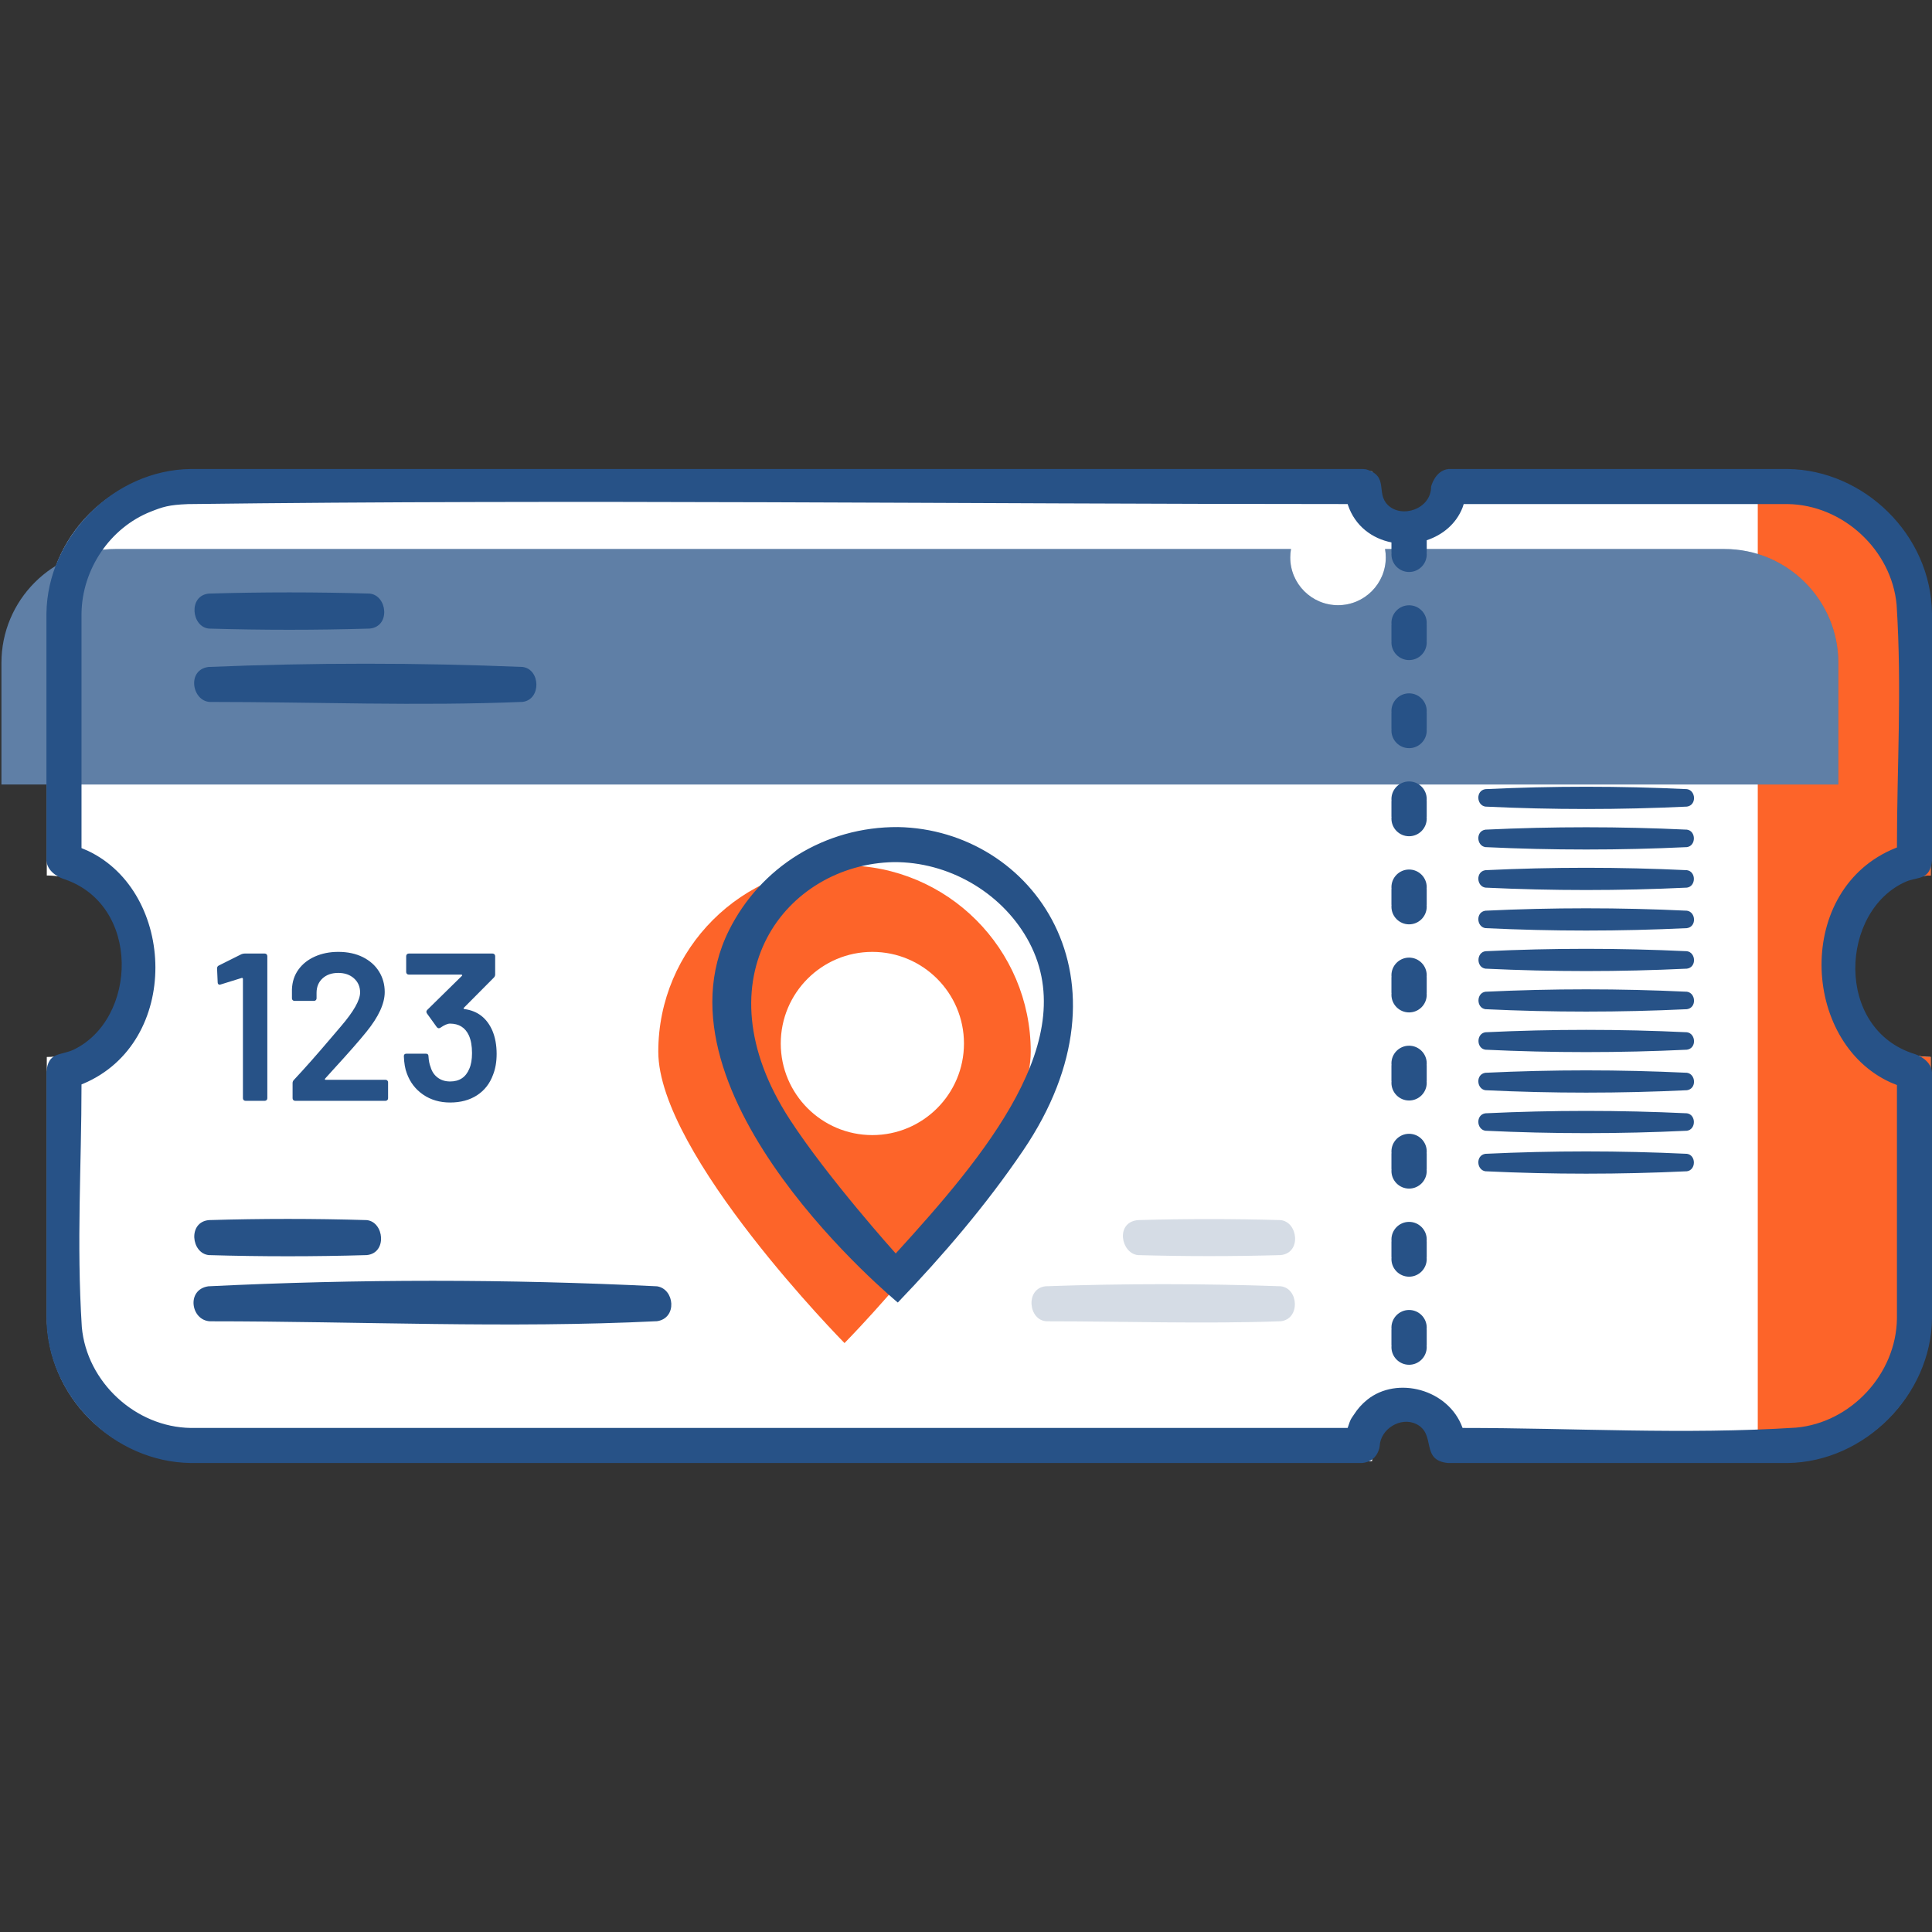 <?xml version="1.0" encoding="UTF-8" standalone="no"?><!DOCTYPE svg PUBLIC "-//W3C//DTD SVG 1.1//EN" "http://www.w3.org/Graphics/SVG/1.1/DTD/svg11.dtd"><svg width="100%" height="100%" viewBox="0 0 100 100" version="1.1" xmlns="http://www.w3.org/2000/svg" xmlns:xlink="http://www.w3.org/1999/xlink" xml:space="preserve" xmlns:serif="http://www.serif.com/" style="fill-rule:evenodd;clip-rule:evenodd;stroke-linejoin:round;stroke-miterlimit:2;"><rect x="0" y="0" width="100" height="100" fill="#333333" stroke="none"/><g id="ticket"><path id="whitefill" d="M74.76,24.396l17.656,0c4.147,0 7.514,3.367 7.514,7.514l0,13.406c-2.362,0 -4.279,2.104 -4.279,4.697c0,2.592 1.917,4.696 4.279,4.696l0,13.406c0,4.147 -3.367,7.514 -7.514,7.514l-17.657,0c-0.025,-1.273 -0.853,-2.296 -1.87,-2.296c-1.017,0 -1.846,1.023 -1.871,2.296l-61.082,0c-4.147,0 -7.514,-3.367 -7.514,-7.514l0,-13.406c2.362,0 4.28,-2.104 4.28,-4.696c0,-2.593 -1.918,-4.697 -4.28,-4.697l0,-13.406c0,-4.147 3.367,-7.514 7.514,-7.514l61.081,0l0,0.004c0,1.315 0.839,2.383 1.872,2.383c1.033,0 1.871,-1.068 1.871,-2.383l0,-0.004Z" style="fill:#fff;"/><path id="bluefill---opacity" serif:id="bluefill - opacity" d="M66.287,66.577c0.938,0.101 1.024,1.7 0,1.811c-4.032,0.144 -8.069,0.002 -12.103,0.002c-0.965,-0.035 -1.125,-1.699 -0.065,-1.813c4.054,-0.144 8.115,-0.144 12.168,0Zm-0.014,-3.425c0.914,0.077 1.113,1.718 0,1.812c-2.454,0.069 -4.911,0.069 -7.365,0c-0.885,-0.075 -1.2,-1.711 0,-1.812c2.454,-0.069 4.911,-0.069 7.365,0Z" style="fill:#2f507d;fill-opacity:0.2;"/><path id="redfill" d="M92.416,75.629l-1.434,0l0,-51.233l1.434,0c4.147,0 7.514,3.367 7.514,7.514l0,13.406c-2.362,0 -4.279,2.104 -4.279,4.697c0,2.592 1.917,4.696 4.279,4.696l0,13.406c0,4.147 -3.367,7.514 -7.514,7.514Zm-48.704,-30.835c5.32,0 9.639,4.319 9.639,9.639c0,5.32 -9.639,15.084 -9.639,15.084c0,0 -9.639,-9.764 -9.639,-15.084c0,-5.32 4.319,-9.639 9.639,-9.639Zm1.441,4.475c2.617,0 4.742,2.125 4.742,4.742c0,2.617 -2.125,4.741 -4.742,4.741c-2.617,0 -4.741,-2.124 -4.741,-4.741c0,-2.617 2.124,-4.742 4.741,-4.742Z" style="fill:#fd6429;"/><path id="bluefilll---hard-light" serif:id="bluefilll - hard light" d="M71.69,28.417l17.566,0c3.254,0 5.896,2.641 5.896,5.895l0,6.294l-95.077,0l0,-6.294c0,-3.254 2.641,-5.895 5.895,-5.895l60.852,0c-0.026,0.141 -0.039,0.287 -0.039,0.436c0,1.365 1.108,2.472 2.473,2.472c1.364,0 2.472,-1.107 2.472,-2.472c0,-0.149 -0.013,-0.295 -0.038,-0.436Z" style="fill:#275287;"/><path id="white-opacity" serif:id="white opacity" d="M71.69,28.417l17.566,0c3.254,0 5.896,2.641 5.896,5.895l0,6.294l-95.077,0l0,-6.294c0,-3.254 2.641,-5.895 5.895,-5.895l60.852,0c-0.026,0.141 -0.039,0.287 -0.039,0.436c0,1.365 1.108,2.472 2.473,2.472c1.364,0 2.472,-1.107 2.472,-2.472c0,-0.149 -0.013,-0.295 -0.038,-0.436Z" style="fill:#fff;fill-opacity:0.26;"/><path id="bluefill" d="M70.505,75.725l-60.632,0c-3.936,-0.05 -7.417,-3.386 -7.469,-7.469l0,-12.783c0.096,-1.03 0.697,-0.826 1.382,-1.131c3.331,-1.567 3.548,-7.544 -0.525,-8.859c0,0 -0.794,-0.255 -0.857,-0.929l0,-12.81c0.05,-3.94 3.475,-7.419 7.469,-7.469l60.661,0c0.059,0.006 0.118,0.012 0.177,0.017c1.196,0.364 0.495,1.218 1.116,1.839c0.724,0.725 2.253,0.215 2.247,-0.945c0,0 0.203,-0.842 0.908,-0.911l17.548,0c3.938,0.05 7.418,3.386 7.47,7.469l0,12.789c-0.097,1.031 -0.706,0.841 -1.322,1.089c-3.45,1.479 -3.758,7.654 0.447,8.941c0,0 0.811,0.249 0.875,0.931l0,12.762c-0.05,3.945 -3.475,7.418 -7.469,7.469l-17.581,0c-1.465,-0.14 -0.576,-1.514 -1.663,-2.026c-0.79,-0.372 -1.835,0.254 -1.876,1.16c0,0 -0.076,0.786 -0.906,0.866Zm1.516,-47.65c-0.989,-0.199 -1.878,-0.832 -2.252,-1.938l-0.014,-0.047c-20.008,0 -40.017,-0.251 -60.022,0.002c-1.001,0.038 -1.313,0.147 -1.928,0.39c-2.101,0.829 -3.557,2.973 -3.586,5.274l0,12.142c0.109,0.043 0.216,0.089 0.324,0.137c4.57,2.151 4.846,9.924 -0.244,12.062l-0.08,0.032c0,4.229 -0.263,8.16 0.016,12.557c0.253,2.839 2.774,5.188 5.65,5.224l59.869,0c0.162,-0.517 0.209,-0.507 0.33,-0.697c0.184,-0.29 0.416,-0.549 0.684,-0.764c1.547,-1.242 4.198,-0.546 4.925,1.435l0.009,0.026c5.801,0 11.456,0.352 17.259,-0.016c2.839,-0.253 5.188,-2.774 5.224,-5.65l0,-12.083c-0.11,-0.042 -0.219,-0.087 -0.328,-0.134c-4.646,-2.11 -4.969,-10.026 0.248,-12.13l0.08,-0.031c0,-4.227 0.262,-8.155 -0.016,-12.552c-0.253,-2.839 -2.774,-5.188 -5.65,-5.224l-16.758,0c-0.029,0.094 -0.03,0.093 -0.062,0.188c-0.333,0.845 -1.037,1.414 -1.852,1.685l0,0.633l-0.005,0c0.003,0.032 0.005,0.065 0.005,0.097c0,0.504 -0.409,0.913 -0.913,0.913c-0.504,0 -0.913,-0.409 -0.913,-0.913c0,-0.033 0.002,-0.065 0.005,-0.097l-0.005,0l0,-0.521Zm1.821,41.555c0.003,0.032 0.005,0.064 0.005,0.097c0,0.504 -0.409,0.913 -0.913,0.913c-0.504,0 -0.913,-0.409 -0.913,-0.913c0,-0.033 0.002,-0.065 0.005,-0.097l-0.005,0l0,-0.816l0.005,0c-0.003,-0.032 -0.005,-0.064 -0.005,-0.097c0,-0.504 0.409,-0.913 0.913,-0.913c0.504,0 0.913,0.409 0.913,0.913c0,0.032 -0.002,0.065 -0.005,0.097l0.005,0l0,0.816l-0.005,0Zm-39.834,-3.051c0.907,0.135 1.063,1.649 0,1.806c-7.704,0.379 -15.426,0.005 -23.139,0.005c-0.991,-0.049 -1.238,-1.64 -0.089,-1.811c7.734,-0.38 15.495,-0.38 23.228,0Zm12.48,-23.77c6.97,0.132 12.503,7.852 6.464,16.748c-1.906,2.809 -4.124,5.405 -6.481,7.862c0,0 -13,-10.696 -8.744,-19.255c1.627,-3.272 4.958,-5.38 8.761,-5.355Zm27.354,22.262c0.003,0.032 0.005,0.064 0.005,0.097c0,0.504 -0.409,0.913 -0.913,0.913c-0.504,0 -0.913,-0.409 -0.913,-0.913c0,-0.033 0.002,-0.066 0.005,-0.097l-0.005,0l0,-0.816l0.005,0c-0.003,-0.032 -0.005,-0.065 -0.005,-0.098c0,-0.504 0.409,-0.913 0.913,-0.913c0.504,0 0.913,0.409 0.913,0.913c0,0.033 -0.002,0.065 -0.005,0.098l0.005,0l0,0.816l-0.005,0Zm-54.866,-1.919c0.906,0.081 1.085,1.715 0,1.812c-2.719,0.08 -5.442,0.08 -8.161,0c-0.917,-0.082 -1.104,-1.714 0,-1.812c2.719,-0.081 5.442,-0.081 8.161,0Zm27.286,-18.529c-5.553,0.106 -10.166,5.952 -5.382,13.32c1.959,3.017 5.483,6.937 5.483,6.937c4.601,-5.049 9.764,-11.152 6.788,-16.325c-1.382,-2.402 -4.079,-3.95 -6.889,-3.932Zm27.58,15.888c0.003,0.032 0.005,0.065 0.005,0.097c0,0.504 -0.409,0.913 -0.913,0.913c-0.504,0 -0.913,-0.409 -0.913,-0.913c0,-0.032 0.002,-0.065 0.005,-0.097l-0.005,0l0,-0.816l0.005,0c-0.003,-0.032 -0.005,-0.064 -0.005,-0.097c0,-0.504 0.409,-0.913 0.913,-0.913c0.504,0 0.913,0.409 0.913,0.913c0,0.033 -0.002,0.065 -0.005,0.097l0.005,0l0,0.816l-0.005,0Zm13.475,-0.79c0.478,0.069 0.478,0.835 0,0.904c-3.474,0.165 -6.959,0.165 -10.432,0c-0.464,-0.067 -0.512,-0.83 0,-0.904c3.473,-0.165 6.958,-0.165 10.432,0Zm0,-2.097c0.478,0.069 0.478,0.835 0,0.903c-3.474,0.166 -6.959,0.166 -10.432,0c-0.464,-0.066 -0.512,-0.829 0,-0.903c3.473,-0.165 6.958,-0.165 10.432,0Zm-61.829,-4.272c0.145,0.349 0.218,0.748 0.218,1.198c0,0.407 -0.062,0.766 -0.185,1.078c-0.167,0.458 -0.443,0.811 -0.828,1.062c-0.384,0.25 -0.849,0.376 -1.394,0.376c-0.537,0 -1.003,-0.137 -1.399,-0.409c-0.395,-0.272 -0.677,-0.64 -0.844,-1.105c-0.087,-0.225 -0.138,-0.519 -0.152,-0.882c0,-0.087 0.044,-0.131 0.131,-0.131l1.012,0c0.087,0 0.131,0.044 0.131,0.131c0.014,0.232 0.051,0.417 0.109,0.555c0.065,0.233 0.187,0.416 0.365,0.55c0.177,0.134 0.393,0.202 0.647,0.202c0.48,0 0.81,-0.218 0.991,-0.654c0.095,-0.21 0.142,-0.482 0.142,-0.816c0,-0.371 -0.055,-0.675 -0.163,-0.915c-0.189,-0.407 -0.516,-0.61 -0.98,-0.61c-0.124,0 -0.291,0.073 -0.501,0.218c-0.029,0.015 -0.055,0.022 -0.077,0.022c-0.036,0 -0.072,-0.022 -0.108,-0.066l-0.501,-0.696c-0.022,-0.037 -0.033,-0.066 -0.033,-0.088c0,-0.036 0.015,-0.069 0.044,-0.098l1.796,-1.764c0.015,-0.014 0.018,-0.029 0.011,-0.043c-0.007,-0.015 -0.022,-0.022 -0.043,-0.022l-2.723,0c-0.036,0 -0.067,-0.013 -0.092,-0.038c-0.026,-0.025 -0.038,-0.056 -0.038,-0.093l0,-0.827c0,-0.036 0.012,-0.067 0.038,-0.093c0.025,-0.025 0.056,-0.038 0.092,-0.038l4.345,0c0.036,0 0.067,0.013 0.093,0.038c0.025,0.026 0.038,0.057 0.038,0.093l0,0.947c0,0.066 -0.022,0.12 -0.066,0.164l-1.557,1.568c-0.029,0.029 -0.014,0.05 0.044,0.065c0.675,0.094 1.154,0.468 1.437,1.121Zm-11.782,3.626l-1.001,0c-0.037,0 -0.067,-0.012 -0.093,-0.038c-0.025,-0.025 -0.038,-0.056 -0.038,-0.092l0,-6.185c0,-0.015 -0.007,-0.027 -0.022,-0.038c-0.014,-0.011 -0.029,-0.013 -0.043,-0.006l-1.089,0.338c-0.015,0.007 -0.033,0.011 -0.055,0.011c-0.029,0 -0.052,-0.011 -0.07,-0.033c-0.019,-0.022 -0.028,-0.051 -0.028,-0.087l-0.032,-0.719c0,-0.072 0.029,-0.123 0.087,-0.152l1.176,-0.588c0.058,-0.022 0.112,-0.033 0.163,-0.033l1.045,0c0.037,0 0.068,0.013 0.093,0.038c0.025,0.026 0.038,0.057 0.038,0.093l0,7.361c0,0.036 -0.013,0.067 -0.038,0.092c-0.025,0.026 -0.056,0.038 -0.093,0.038Zm2.548,-5.172l-1.012,0c-0.037,0 -0.067,-0.012 -0.093,-0.038c-0.025,-0.025 -0.038,-0.056 -0.038,-0.092l0,-0.469c0.015,-0.392 0.127,-0.733 0.338,-1.023c0.21,-0.291 0.495,-0.516 0.854,-0.675c0.36,-0.16 0.761,-0.24 1.204,-0.24c0.486,0 0.911,0.091 1.274,0.272c0.363,0.182 0.642,0.43 0.838,0.746c0.196,0.316 0.294,0.67 0.294,1.062c0,0.595 -0.316,1.281 -0.947,2.058c-0.349,0.435 -0.922,1.089 -1.721,1.96l-0.413,0.457c-0.015,0.015 -0.02,0.029 -0.017,0.044c0.004,0.014 0.016,0.021 0.038,0.022l3.104,0c0.036,0 0.067,0.012 0.092,0.038c0.026,0.025 0.038,0.056 0.038,0.092l0,0.828c0,0.036 -0.012,0.067 -0.038,0.092c-0.025,0.026 -0.056,0.038 -0.092,0.038l-4.683,0c-0.036,0 -0.067,-0.012 -0.092,-0.038c-0.026,-0.025 -0.038,-0.056 -0.038,-0.092l0,-0.784c0,-0.066 0.022,-0.12 0.065,-0.164c0.552,-0.588 1.191,-1.31 1.917,-2.166l0.511,-0.599c0.668,-0.777 1.002,-1.365 1.002,-1.764c0,-0.298 -0.105,-0.541 -0.316,-0.73c-0.21,-0.189 -0.482,-0.283 -0.816,-0.283c-0.334,0 -0.605,0.094 -0.812,0.283c-0.206,0.189 -0.31,0.439 -0.31,0.751l0,0.284c0,0.036 -0.013,0.067 -0.038,0.092c-0.025,0.025 -0.056,0.038 -0.093,0.038Zm57.588,4.146c0.003,0.032 0.005,0.064 0.005,0.097c0,0.504 -0.409,0.913 -0.913,0.913c-0.504,0 -0.913,-0.409 -0.913,-0.913c0,-0.033 0.002,-0.065 0.005,-0.097l-0.005,0l0,-0.816l0.005,0c-0.003,-0.032 -0.005,-0.064 -0.005,-0.097c0,-0.504 0.409,-0.913 0.913,-0.913c0.504,0 0.913,0.409 0.913,0.913c0,0.032 -0.002,0.065 -0.005,0.097l0.005,0l0,0.816l-0.005,0Zm13.475,-0.425c0.464,0.067 0.511,0.83 0,0.903c-3.474,0.166 -6.959,0.166 -10.432,0c-0.464,-0.067 -0.512,-0.83 0,-0.903c3.473,-0.166 6.958,-0.166 10.432,0Zm0,-2.097c0.464,0.066 0.511,0.829 0,0.903c-3.474,0.165 -6.959,0.165 -10.432,0c-0.478,-0.069 -0.479,-0.835 0,-0.903c3.473,-0.166 6.958,-0.166 10.432,0Zm-13.475,-2.037c0.003,0.032 0.005,0.064 0.005,0.097c0,0.504 -0.409,0.913 -0.913,0.913c-0.504,0 -0.913,-0.409 -0.913,-0.913c0,-0.033 0.002,-0.065 0.005,-0.097l-0.005,0l0,-0.816l0.005,0c-0.003,-0.032 -0.005,-0.065 -0.005,-0.098c0,-0.503 0.409,-0.913 0.913,-0.913c0.504,0 0.913,0.41 0.913,0.913c0,0.033 -0.002,0.065 -0.005,0.098l0.005,0l0,0.816l-0.005,0Zm13.475,-0.061c0.464,0.067 0.511,0.83 0,0.904c-3.474,0.165 -6.959,0.165 -10.432,0c-0.478,-0.069 -0.479,-0.835 0,-0.904c3.473,-0.165 6.958,-0.165 10.432,0Zm0,-2.097c0.464,0.067 0.511,0.83 0,0.903c-3.474,0.166 -6.959,0.166 -10.432,0c-0.478,-0.068 -0.479,-0.834 0,-0.903c3.473,-0.165 6.958,-0.165 10.432,0Zm0,-2.097c0.464,0.067 0.511,0.83 0,0.903c-3.474,0.166 -6.959,0.166 -10.432,0c-0.464,-0.067 -0.512,-0.83 0,-0.903c3.473,-0.166 6.958,-0.166 10.432,0Zm-13.475,-0.305c0.003,0.033 0.005,0.065 0.005,0.097c0,0.504 -0.409,0.914 -0.913,0.914c-0.504,0 -0.913,-0.41 -0.913,-0.914c0,-0.032 0.002,-0.065 0.005,-0.097l-0.005,0l0,-0.816l0.005,0c-0.003,-0.032 -0.005,-0.064 -0.005,-0.097c0,-0.504 0.409,-0.913 0.913,-0.913c0.504,0 0.913,0.409 0.913,0.913c0,0.033 -0.002,0.065 -0.005,0.097l0.005,0l0,0.816l-0.005,0Zm13.475,-1.792c0.478,0.068 0.478,0.834 0,0.903c-3.474,0.165 -6.959,0.165 -10.432,0c-0.464,-0.067 -0.512,-0.83 0,-0.903c3.473,-0.166 6.958,-0.166 10.432,0Zm0,-2.098c0.478,0.069 0.478,0.835 0,0.904c-3.474,0.165 -6.959,0.165 -10.432,0c-0.464,-0.067 -0.512,-0.83 0,-0.904c3.473,-0.165 6.958,-0.165 10.432,0Zm-13.475,-0.669c0.003,0.032 0.005,0.064 0.005,0.097c0,0.504 -0.409,0.913 -0.913,0.913c-0.504,0 -0.913,-0.409 -0.913,-0.913c0,-0.033 0.002,-0.065 0.005,-0.097l-0.005,0l0,-0.816l0.005,0c-0.003,-0.032 -0.005,-0.064 -0.005,-0.097c0,-0.504 0.409,-0.913 0.913,-0.913c0.504,0 0.913,0.409 0.913,0.913c0,0.033 -0.002,0.065 -0.005,0.097l0.005,0l0,0.816l-0.005,0Zm13.475,-1.428c0.464,0.067 0.511,0.83 0,0.904c-3.474,0.165 -6.959,0.165 -10.432,0c-0.464,-0.067 -0.512,-0.83 0,-0.904c3.473,-0.165 6.958,-0.165 10.432,0Zm-13.475,-3.131c0.003,0.032 0.005,0.064 0.005,0.097c0,0.504 -0.409,0.913 -0.913,0.913c-0.504,0 -0.913,-0.409 -0.913,-0.913c0,-0.033 0.002,-0.065 0.005,-0.097l-0.005,0l0,-0.816l0.005,0c-0.003,-0.032 -0.005,-0.065 -0.005,-0.097c0,-0.504 0.409,-0.914 0.913,-0.914c0.504,0 0.913,0.41 0.913,0.914c0,0.032 -0.002,0.064 -0.005,0.097l0.005,0l0,0.816l-0.005,0Zm-46.792,-3.193c0.926,0.115 0.978,1.686 0,1.808c-5.389,0.223 -10.787,0.003 -16.181,0.003c-0.932,-0.038 -1.214,-1.669 -0.075,-1.811c5.414,-0.224 10.842,-0.224 16.256,0Zm46.792,-1.367c0.003,0.033 0.005,0.065 0.005,0.097c0,0.504 -0.409,0.914 -0.913,0.914c-0.504,0 -0.913,-0.41 -0.913,-0.914c0,-0.032 0.002,-0.065 0.005,-0.097l-0.005,0l0,-0.816l0.005,0c-0.003,-0.032 -0.005,-0.064 -0.005,-0.097c0,-0.504 0.409,-0.913 0.913,-0.913c0.504,0 0.913,0.409 0.913,0.913c0,0.033 -0.002,0.065 -0.005,0.097l0.005,0l0,0.816l-0.005,0Zm-54.713,-2.431c0.917,0.082 1.104,1.713 0,1.812c-2.77,0.082 -5.544,0.082 -8.313,0c-0.907,-0.081 -1.085,-1.715 0,-1.812c2.769,-0.082 5.543,-0.082 8.313,0Z" style="fill:#275287;"/></g></svg>